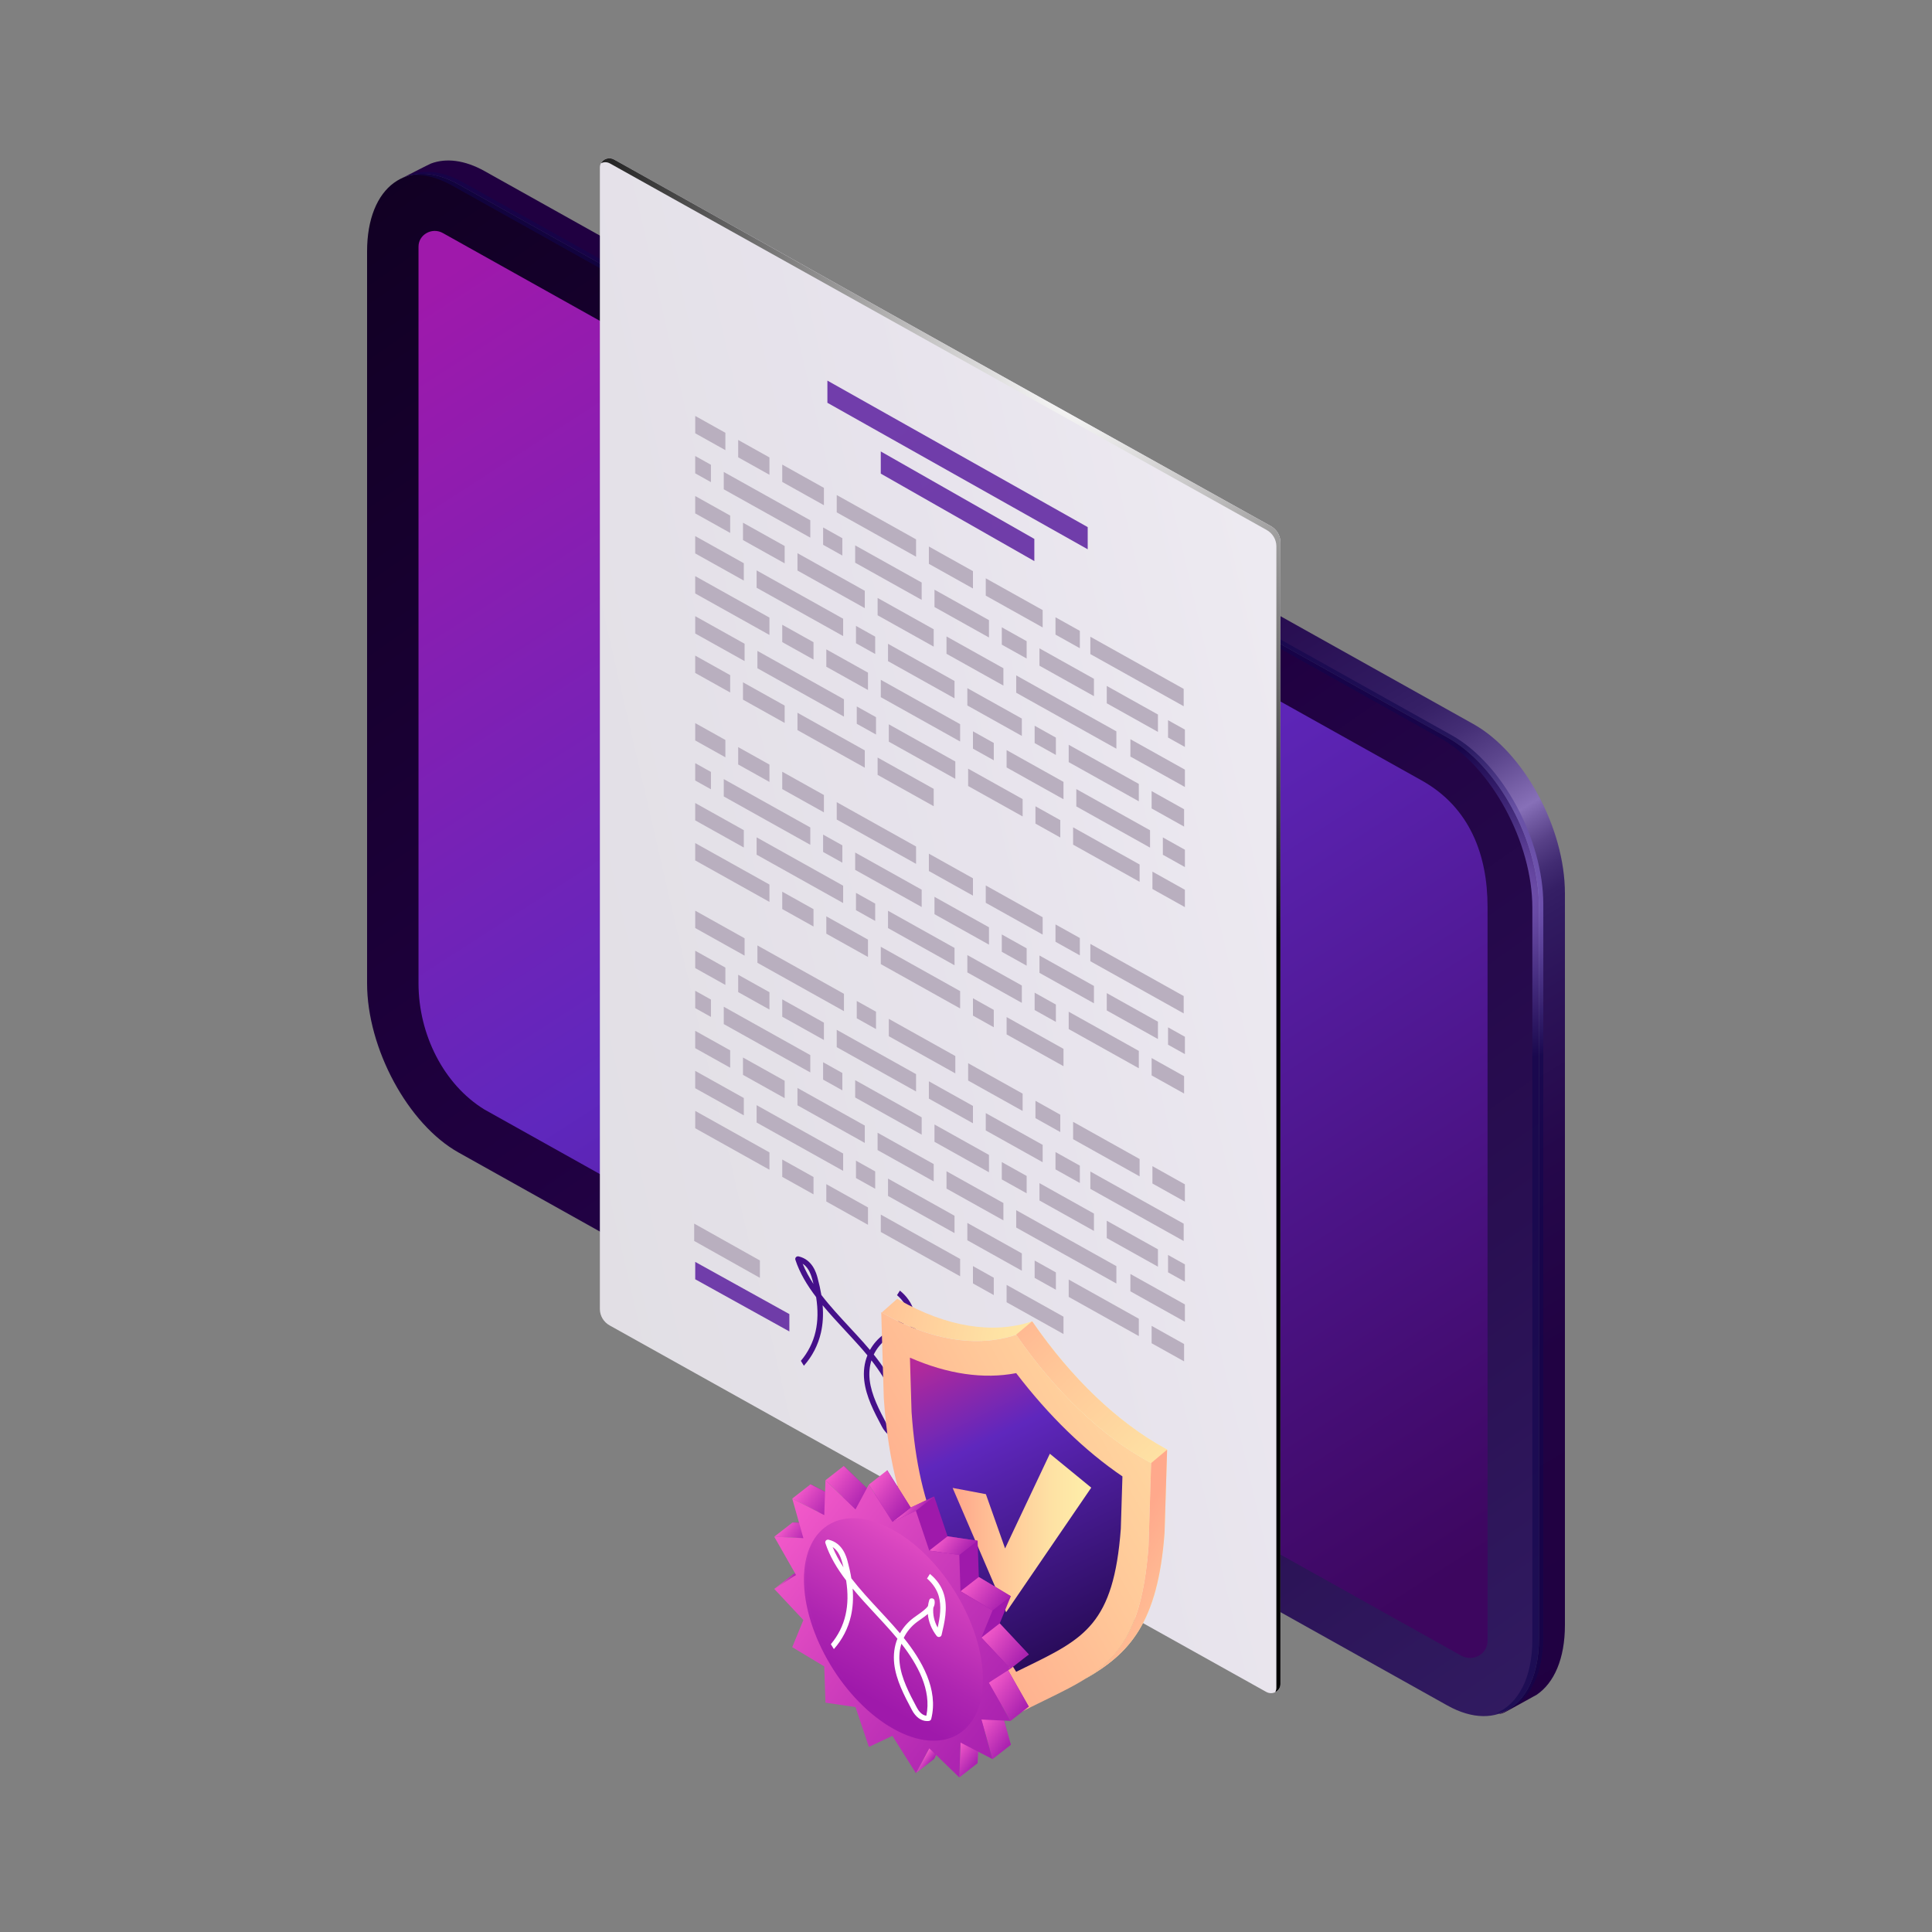 <svg width="100" height="100" viewBox="0 0 100 100" fill="none" xmlns="http://www.w3.org/2000/svg">
<rect x="0" y="0" width="100" height="100" fill="#808080" stroke="none"/>
<path d="M74.917 88.276L23.738 59.656C21.121 58.194 19 54.271 19 50.895V13.013C19 9.637 21.121 8.085 23.738 9.547L74.917 38.167C77.534 39.629 79.655 43.551 79.655 46.928V84.809C79.655 88.186 77.534 89.738 74.917 88.276Z" fill="url(#paint0_linear)"/>
<path d="M75.529 85.639L25.07 57.426C22.964 56.131 21.662 53.543 21.662 50.895V12.765C21.662 12.137 22.367 11.748 22.927 12.065C22.992 12.102 23.044 12.131 23.075 12.148L73.587 40.397C76.094 41.796 76.995 44.281 76.995 46.929V84.939C76.995 85.612 76.243 86.034 75.639 85.7C75.591 85.674 75.554 85.653 75.529 85.639Z" fill="url(#paint1_linear)"/>
<path d="M76.262 37.477L25.083 8.857C24.047 8.279 23.09 8.172 22.311 8.463C22.211 8.5 20.89 9.179 20.797 9.229C20.795 9.231 20.793 9.232 20.793 9.232C21.6 8.853 22.624 8.924 23.74 9.548L74.92 38.168C77.536 39.63 79.657 43.553 79.657 46.929V84.81C79.657 86.917 78.831 88.314 77.574 88.71C77.676 88.716 77.804 88.677 77.989 88.574C78.049 88.54 79.482 87.757 79.54 87.719C80.44 87.109 81 85.855 81 84.12V46.238C81 42.862 78.879 38.939 76.262 37.477Z" fill="url(#paint2_linear)"/>
<path opacity="0.6" d="M75.144 38.058L23.965 9.437C22.892 8.838 21.906 8.752 21.111 9.085C21.789 8.981 22.568 9.139 23.396 9.602L74.576 38.223C77.192 39.685 79.314 43.607 79.314 46.984V84.865C79.314 86.857 78.572 88.206 77.43 88.684C78.891 88.46 79.882 87.007 79.882 84.7V46.819C79.882 43.442 77.761 39.52 75.144 38.058Z" fill="url(#paint3_radial)"/>
<path d="M65.769 27.225L31.784 8.255C31.457 8.073 31.049 8.302 31.049 8.666V67.755C31.049 68.105 31.242 68.429 31.556 68.604L65.542 87.574C65.868 87.756 66.276 87.528 66.276 87.163V28.075C66.276 27.724 66.083 27.4 65.769 27.225Z" fill="url(#paint4_linear)"/>
<path d="M65.769 27.226L31.783 8.256C31.528 8.114 31.226 8.223 31.105 8.451C31.244 8.381 31.417 8.373 31.572 8.46L65.558 27.429C65.872 27.604 66.065 27.928 66.065 28.279V87.367C66.065 87.447 66.043 87.519 66.008 87.583C66.162 87.506 66.275 87.355 66.275 87.163V28.075C66.275 27.724 66.082 27.401 65.769 27.226Z" fill="url(#paint5_radial)"/>
<path d="M48.079 29.185L50.36 30.46V29.562L48.079 28.288V29.185ZM53.968 31.578L51.023 29.933V30.83L53.968 32.476V31.578ZM52.599 35.856L57.783 38.753V37.855L52.599 34.958V35.856ZM53.802 33.558V34.456L56.622 36.032V35.134L53.802 33.558ZM59.935 36.984L57.286 35.504V36.402L59.935 37.883V36.984ZM39.826 31.966L35.984 29.82V30.718L39.826 32.864V31.966ZM37.794 26.686L35.984 25.674V26.573L37.794 27.584V26.686ZM38.499 29.152L35.984 27.747V28.645L38.499 30.05V29.152ZM36.798 24.057L35.984 23.602V24.5L36.798 24.955V24.057ZM37.545 22.401L35.985 21.529V22.427L37.545 23.299V22.401ZM55.892 32.653L54.632 31.949V32.847L55.892 33.551V32.653ZM40.489 24.945L42.646 26.15V25.252L40.489 24.047V24.945ZM42.605 28.199L43.6 28.755V27.857L42.605 27.301V28.199ZM43.309 26.52L47.415 28.815V27.917L43.309 25.623V26.52ZM40.614 28.261L38.457 27.056V27.954L40.614 29.159V28.261ZM44.263 29.126L47.705 31.049V30.151L44.263 28.228V29.126ZM42.107 33.24L40.489 32.337V33.235L42.107 34.139V33.24ZM43.641 32.025L39.162 29.523V30.421L43.641 32.923V32.025ZM45.59 36.085L49.696 38.38V37.482L45.59 35.187V36.085ZM55.316 39.447L58.945 41.475V40.576L55.316 38.549V39.447ZM55.71 41.74L59.526 43.872V42.974L55.71 40.842V41.74ZM45.425 31.847L48.328 33.469V32.571L45.425 30.949V31.847ZM50.07 36.515L52.89 38.091V37.193L50.07 35.618V36.515ZM45.964 34.221L49.406 36.145V35.247L45.964 33.323V34.221ZM48.369 31.42L51.189 32.996V32.098L48.369 30.522V31.42ZM50.36 37.852V38.75L51.438 39.352V38.455L50.36 37.852ZM38.208 22.772V23.67L39.826 24.574V23.676L38.208 22.772ZM44.761 30.579L41.277 28.632V29.53L44.761 31.477V30.579ZM52.102 39.723L55.046 41.369V40.47L52.102 38.825V39.723ZM53.139 33.187L51.853 32.469V33.367L53.139 34.085V33.187ZM53.553 37.564V38.462L54.652 39.076V38.178L53.553 37.564ZM45.3 32.952L44.305 32.396V33.294L45.3 33.85V32.952ZM48.991 33.84L51.936 35.486V34.588L48.991 32.942V33.84ZM60.458 37.277V38.175L61.33 38.662V37.764L60.458 37.277ZM58.509 39.159L61.33 40.734V39.836L58.509 38.261V39.159ZM60.189 44.242L61.33 44.88V43.982L60.189 43.344V44.242ZM61.288 41.886L59.608 40.947V41.845L61.288 42.784V41.886ZM61.267 35.656L56.436 32.957V33.855L61.267 36.554V35.656ZM37.462 25.326L41.941 27.828V26.93L37.462 24.428V25.326ZM42.77 34.509L44.927 35.714V34.816L42.77 33.611V34.509ZM55.316 53.264L58.945 55.292V54.394L55.316 52.366V53.264ZM55.046 54.288L52.102 52.643V53.541L55.046 55.186V54.288ZM50.111 40.684L52.931 42.259V41.361L50.111 39.786V40.684ZM43.309 42.419L47.415 44.713V43.815L43.309 41.52V42.419ZM53.802 50.354L56.622 51.93V51.032L53.802 49.456V50.354ZM51.023 46.729L53.968 48.374V47.476L51.023 45.831V46.729ZM45.425 40.107L48.328 41.729V40.831L45.425 39.209V40.107ZM45.964 48.038L49.406 49.962V49.064L45.964 47.141V48.038ZM48.079 45.084L50.36 46.358V45.46L48.079 44.186V45.084ZM47.706 46.05L44.264 44.126V45.024L47.706 46.947V46.05ZM51.853 49.265L53.139 49.983V49.085L51.853 48.367V49.265ZM53.553 52.279L54.652 52.893V51.995L53.553 51.381V52.279ZM39.204 34.589L43.683 37.092V36.194L39.204 33.691V34.589ZM58.986 44.745L55.544 42.822V43.719L58.986 45.643V44.745ZM51.438 53.17V52.272L50.36 51.669V52.568L51.438 53.17ZM43.6 43.755L42.604 43.199V44.097L43.6 44.653V43.755ZM45.342 37.121L44.346 36.565V37.463L45.342 38.019V37.121ZM54.632 48.745L55.892 49.449V48.551L54.632 47.847V48.745ZM42.646 41.15L40.489 39.945V40.843L42.646 42.048V41.15ZM49.447 39.415L46.005 37.491V38.389L49.447 40.313V39.415ZM49.696 51.299L45.59 49.004V49.902L49.696 52.197V51.299ZM51.189 47.996L48.369 46.42V47.318L51.189 48.894V47.996ZM52.89 51.01L50.07 49.434V50.332L52.89 51.908V51.01ZM45.3 46.77L44.305 46.214V47.111L45.3 47.668V46.77ZM41.277 37.79L44.761 39.736V38.839L41.277 36.892V37.79ZM42.77 48.327L44.927 49.532V48.634L42.77 47.429V48.327ZM54.88 42.451L53.595 41.732V42.63L54.88 43.349V42.451ZM37.545 38.3L35.985 37.428V38.325L37.545 39.197V38.3ZM37.794 34.945L35.984 33.934V34.832L37.794 35.843V34.945ZM36.798 39.955L35.984 39.5V40.399L36.798 40.853V39.955ZM38.208 39.569L39.826 40.472V39.574L38.208 38.67V39.569ZM38.499 42.969L35.984 41.564V42.462L38.499 43.867V42.969ZM59.608 55.663L61.288 56.601V55.703L59.608 54.765V55.663ZM57.286 52.3L59.935 53.781V52.883L57.286 51.403V52.3ZM61.267 51.555L56.436 48.855V49.753L61.267 52.453V51.555ZM38.54 33.32L35.985 31.892V32.79L38.54 34.218V33.32ZM60.458 54.074L61.33 54.56V53.662L60.458 53.175V54.074ZM40.614 36.521L38.457 35.316V36.214L40.614 37.419V36.521ZM59.65 46.014L61.329 46.952V46.054L59.65 45.116V46.014ZM42.107 47.058L40.489 46.154V47.052L42.107 47.956V47.058ZM37.462 41.224L41.941 43.727V42.828L37.462 40.326V41.224ZM43.641 45.843L39.162 43.34V44.238L43.641 46.741V45.843ZM39.826 45.783L35.984 43.637V44.535L39.826 46.682V45.783ZM36.798 51.737L35.984 51.282V52.18L36.798 52.635V51.737ZM42.77 62.19L44.927 63.395V62.497L42.77 61.292V62.19ZM35.985 58.398L39.826 60.545V59.647L35.985 57.5V58.398ZM38.499 56.833L35.984 55.428V56.326L38.499 57.73V56.833ZM44.305 60.975L45.3 61.531V60.632L44.305 60.076V60.975ZM37.794 54.366L35.984 53.355V54.253L37.794 55.264V54.366ZM40.489 60.915L42.107 61.819V60.921L40.489 60.017V60.915ZM59.608 69.526L61.288 70.464V69.566L59.608 68.627V69.526ZM35.931 64.231L39.331 66.14V65.241L35.931 63.333V64.231ZM60.458 65.856L61.33 66.342V65.444L60.458 64.957V65.856ZM55.316 67.127L58.945 69.155V68.257L55.316 66.229V67.127ZM54.652 66.757V65.859L53.553 65.245V66.143L54.652 66.757ZM59.65 61.258L61.329 62.197V61.299L59.65 60.36V61.258ZM57.783 65.535L52.599 62.639V63.537L57.783 66.434V65.535ZM52.102 67.404L55.046 69.049V68.151L52.102 66.506V67.404ZM42.646 52.932L40.489 51.727V52.625L42.646 53.83V52.932ZM50.36 66.431L51.438 67.033V66.135L50.36 65.533V66.431ZM47.415 55.597L43.309 53.303V54.201L47.415 56.495V55.597ZM45.59 63.766L49.696 66.06V65.162L45.59 62.867V63.766ZM52.89 64.874L50.07 63.298V64.196L52.89 65.772V64.874ZM48.328 60.252L45.424 58.63V59.528L48.328 61.15V60.252ZM43.6 55.538L42.604 54.981V55.88L43.6 56.436V55.538ZM58.509 66.839L61.33 68.415V67.517L58.509 65.941V66.839ZM50.36 57.242L48.079 55.968V56.865L50.36 58.14V57.242ZM49.447 54.66L46.005 52.736V53.634L49.447 55.558V54.66ZM47.706 57.832L44.264 55.908V56.806L47.706 58.73V57.832ZM54.632 60.527L55.892 61.231V60.333L54.632 59.629V60.527ZM44.761 58.259L41.277 56.312V57.21L44.761 59.157V58.259ZM58.986 59.99L55.544 58.066V58.964L58.986 60.888V59.99ZM38.208 51.35L39.826 52.254V51.356L38.208 50.453V51.35ZM43.641 59.706L39.162 57.203V58.101L43.641 60.604V59.706ZM39.204 49.834L43.683 52.337V51.439L39.204 48.936V49.834ZM56.622 62.814L53.802 61.238V62.136L56.622 63.712V62.814ZM37.462 53.006L41.941 55.509V54.611L37.462 52.108V53.006ZM40.614 55.941L38.457 54.736V55.635L40.614 56.84V55.941ZM37.545 50.082L35.985 49.21V50.108L37.545 50.98V50.082ZM59.935 64.665L57.286 63.185V64.082L59.935 65.563V64.665ZM61.267 63.337L56.436 60.637V61.535L61.267 64.235V63.337ZM45.342 52.365L44.346 51.809V52.707L45.342 53.264V52.365ZM38.54 48.565L35.985 47.137V48.035L38.54 49.463V48.565ZM53.968 59.258L51.023 57.613V58.511L53.968 60.156V59.258ZM54.88 58.594V57.696L53.595 56.977V57.875L54.88 58.594ZM53.139 60.867L51.853 60.149V61.047L53.139 61.765V60.867ZM52.931 56.606L50.111 55.031V55.929L52.931 57.504V56.606ZM51.189 59.778L48.369 58.203V59.1L51.189 60.676V59.778ZM51.936 62.268L48.991 60.623V61.521L51.936 63.166V62.268ZM45.964 61.902L49.406 63.825V62.927L45.964 61.003V61.902Z" fill="#B9AFBF"/>
<path d="M47.309 67.87C47.189 67.448 46.927 67.082 46.579 66.802L46.429 67.037C46.75 67.31 46.951 67.649 47.035 67.943C47.187 68.478 47.102 69.032 46.98 69.577C46.8 69.252 46.722 68.896 46.755 68.548C46.817 68.435 46.844 68.313 46.819 68.176C46.807 68.113 46.751 68.066 46.685 68.063C46.606 68.056 46.56 68.102 46.542 68.163C46.513 68.261 46.492 68.36 46.479 68.46C46.374 68.62 46.156 68.773 45.943 68.922C45.872 68.972 45.801 69.022 45.736 69.071C45.437 69.294 45.2 69.567 45.029 69.874C44.913 69.736 44.798 69.604 44.687 69.479C44.454 69.218 44.213 68.958 43.972 68.698C43.468 68.154 42.955 67.602 42.514 67.028C42.467 66.747 42.401 66.451 42.317 66.14C42.254 65.906 42.061 65.198 41.337 65.031C41.289 65.019 41.235 65.034 41.2 65.071C41.165 65.107 41.153 65.159 41.169 65.206C41.392 65.89 41.779 66.528 42.243 67.138C42.346 67.8 42.335 68.378 42.215 68.913C42.088 69.479 41.824 69.996 41.453 70.437L41.609 70.691C42.044 70.201 42.348 69.615 42.493 68.972C42.592 68.533 42.621 68.069 42.58 67.561C42.954 68.012 43.36 68.45 43.761 68.882C44.001 69.141 44.241 69.399 44.472 69.659C44.61 69.813 44.754 69.979 44.897 70.153C44.738 70.55 44.68 70.992 44.733 71.454C44.828 72.295 45.244 73.08 45.646 73.84C45.843 74.211 46.126 74.417 46.434 74.417C46.466 74.417 46.497 74.415 46.529 74.41C46.587 74.403 46.634 74.362 46.648 74.307C47.035 72.769 46.148 71.262 45.226 70.112C45.38 69.793 45.611 69.513 45.91 69.288C45.974 69.241 46.042 69.193 46.11 69.145C46.232 69.06 46.358 68.971 46.471 68.875C46.506 69.273 46.662 69.666 46.931 70.011C46.964 70.053 47.019 70.072 47.074 70.063C47.128 70.052 47.17 70.011 47.183 69.959C47.336 69.311 47.511 68.577 47.309 67.87ZM41.545 65.411C41.774 65.556 41.934 65.817 42.041 66.209C42.064 66.294 42.086 66.376 42.106 66.458C41.882 66.118 41.69 65.77 41.545 65.411ZM46.394 74.139C46.149 74.115 45.981 73.87 45.899 73.714C45.508 72.976 45.104 72.214 45.014 71.424C44.974 71.068 45.006 70.727 45.105 70.413C45.928 71.468 46.678 72.802 46.394 74.139Z" fill="#45108A"/>
<path opacity="0.8" d="M40.857 68.017L35.985 65.316V66.215L40.857 68.915V68.017Z" fill="url(#paint6_linear)"/>
<path opacity="0.8" d="M56.299 27.283L42.826 19.7V20.848L56.299 28.431V27.283Z" fill="url(#paint7_linear)"/>
<path opacity="0.8" d="M53.537 27.894L45.589 23.367V24.515L53.537 29.042V27.894Z" fill="url(#paint8_linear)"/>
<path d="M59.49 75.675C57.031 74.329 54.627 72.032 52.612 69.106L52.585 69.09C50.569 69.765 48.165 69.375 45.706 67.973L45.612 67.92L45.745 72.367C46.212 79.26 48.641 82.26 52.551 88.668L52.646 88.721C56.556 86.682 58.985 86.397 59.451 80.025L59.584 75.727L59.49 75.675Z" fill="url(#paint9_linear)"/>
<path d="M60.317 74.981C57.858 73.635 55.453 71.338 53.439 68.412L53.412 68.397C51.397 69.071 48.992 68.681 46.533 67.279L46.439 67.226L45.639 67.935L45.706 67.973C48.165 69.375 50.57 69.765 52.584 69.09L52.612 69.105C54.627 72.032 57.031 74.329 59.49 75.675L59.584 75.726L59.451 80.025C59.146 84.183 58.005 85.749 56.163 86.902C58.465 85.586 59.935 84.005 60.278 79.331L60.411 75.033L60.317 74.981Z" fill="url(#paint10_linear)"/>
<path d="M60.411 75.033L60.317 74.981C57.858 73.635 55.454 71.338 53.439 68.412L53.412 68.397L52.585 69.09L52.612 69.105C54.627 72.032 57.031 74.329 59.49 75.675L59.584 75.726L60.411 75.033Z" fill="url(#paint11_linear)"/>
<path d="M59.583 75.726L59.45 80.025C59.146 84.183 58.005 85.749 56.162 86.902C58.464 85.586 59.935 84.005 60.277 79.331L60.41 75.033L59.583 75.726Z" fill="url(#paint12_linear)"/>
<path d="M52.112 85.751C49.077 80.878 47.55 78.427 47.182 73.08L47.098 70.272C49.047 71.125 50.914 71.397 52.597 71.073C54.28 73.277 56.148 75.093 58.097 76.418L58.013 79.132C57.645 84.068 56.118 84.814 53.083 86.294C52.924 86.372 52.762 86.451 52.597 86.532C52.432 86.267 52.27 86.006 52.112 85.751Z" fill="url(#paint13_linear)"/>
<path d="M49.308 77.014L52.076 83.449L56.483 77.001L54.34 75.246L52.023 80.147L51.029 77.338L49.308 77.014Z" fill="url(#paint14_linear)"/>
<path d="M47.138 78.031L48.354 77.459L49.046 79.519L50.601 79.749L50.664 81.624L52.321 82.62L51.745 84.025L53.252 85.636L52.125 86.356L53.252 88.337L51.745 88.264L52.321 90.313L50.664 89.457L50.601 91.262L49.046 89.753L48.354 91.04L47.138 89.109L45.922 89.68L45.229 87.621L43.674 87.391L43.611 85.516L41.954 84.52L42.53 83.115L41.023 81.504L42.151 80.783L41.023 78.803L42.53 78.876L41.954 76.827L43.611 77.683L43.674 75.878L45.229 77.386L45.922 76.1L47.138 78.031Z" fill="url(#paint15_linear)"/>
<path d="M51.374 91.051L52.321 90.312L51.745 88.264L50.798 89.002L51.374 91.051Z" fill="url(#paint16_linear)"/>
<path d="M53.25 88.337L52.303 89.076L51.176 87.095L52.123 86.357L53.25 88.337Z" fill="url(#paint17_linear)"/>
<path d="M53.252 85.636L52.305 86.374L50.798 84.763L51.745 84.025L53.252 85.636Z" fill="url(#paint18_linear)"/>
<path d="M51.374 83.358L52.321 82.62L50.664 81.624L49.717 82.362L51.374 83.358Z" fill="url(#paint19_linear)"/>
<path d="M49.653 80.487L50.6 79.749L49.045 79.519L48.098 80.258L49.653 80.487Z" fill="url(#paint20_linear)"/>
<path d="M48.354 77.459L47.407 78.197L46.19 78.769L47.138 78.031L48.354 77.459Z" fill="url(#paint21_linear)"/>
<path d="M44.975 76.839L45.922 76.1L47.138 78.031L46.191 78.77L44.975 76.839Z" fill="url(#paint22_linear)"/>
<path d="M43.674 75.878L42.727 76.616L44.282 78.125L45.229 77.386L43.674 75.878Z" fill="url(#paint23_linear)"/>
<path d="M41.953 76.827L41.006 77.566L42.663 78.421L43.61 77.683L41.953 76.827Z" fill="url(#paint24_linear)"/>
<path d="M41.022 78.803L40.075 79.541L41.582 79.614L42.529 78.876L41.022 78.803Z" fill="url(#paint25_linear)"/>
<path d="M41.022 81.504L40.075 82.243L41.202 81.522L41.022 81.504Z" fill="url(#paint26_linear)"/>
<path d="M49.652 92L50.599 91.261L50.663 89.457L49.715 90.195L49.652 92Z" fill="url(#paint27_linear)"/>
<path d="M48.353 91.04L47.406 91.778L48.099 90.492L48.777 90.15L48.353 91.04Z" fill="url(#paint28_linear)"/>
<path d="M46.189 78.769L47.406 78.197L48.098 80.258L49.653 80.487L49.716 82.362L51.373 83.358L50.797 84.763L52.304 86.374L51.177 87.095L52.304 89.075L50.797 89.002L51.373 91.051L49.716 90.195L49.653 92L48.098 90.492L47.406 91.778L46.189 89.847L44.973 90.419L44.281 88.359L42.726 88.129L42.663 86.254L41.006 85.258L41.582 83.853L40.075 82.242L41.202 81.521L40.075 79.541L41.582 79.614L41.006 77.566L42.663 78.421L42.726 76.616L44.281 78.125L44.973 76.838L46.189 78.769Z" fill="url(#paint29_linear)"/>
<path d="M50.875 86.928C50.875 89.768 48.802 90.912 46.245 89.483C43.688 88.054 41.614 84.593 41.614 81.753C41.614 78.913 43.688 77.769 46.245 79.198C48.802 80.627 50.875 84.088 50.875 86.928Z" fill="url(#paint30_linear)"/>
<path opacity="0.2" d="M46.35 89.304C43.793 87.875 41.719 84.415 41.719 81.575C41.719 80.773 41.89 80.111 42.185 79.6C41.822 80.13 41.614 80.857 41.614 81.753C41.614 84.593 43.687 88.054 46.245 89.483C48.08 90.508 49.66 90.203 50.41 88.903C49.622 90.054 48.1 90.282 46.35 89.304Z" fill="url(#paint31_linear)"/>
<path d="M48.862 82.535C48.742 82.114 48.48 81.747 48.132 81.467L47.982 81.703C48.303 81.976 48.504 82.314 48.588 82.609C48.74 83.144 48.655 83.698 48.533 84.243C48.353 83.918 48.275 83.562 48.309 83.214C48.37 83.101 48.397 82.978 48.372 82.841C48.36 82.779 48.304 82.732 48.239 82.729C48.159 82.721 48.113 82.767 48.095 82.829C48.066 82.927 48.045 83.026 48.032 83.126C47.927 83.285 47.709 83.438 47.496 83.588C47.425 83.638 47.354 83.687 47.289 83.736C46.99 83.96 46.753 84.232 46.582 84.539C46.467 84.402 46.351 84.27 46.24 84.145C46.007 83.883 45.766 83.623 45.525 83.363C45.021 82.82 44.508 82.267 44.066 81.693C44.02 81.412 43.954 81.117 43.87 80.805C43.806 80.572 43.614 79.864 42.89 79.696C42.842 79.685 42.788 79.7 42.753 79.736C42.718 79.773 42.706 79.824 42.722 79.872C42.944 80.555 43.331 81.193 43.796 81.803C43.898 82.465 43.888 83.043 43.767 83.579C43.64 84.145 43.377 84.662 43.005 85.103L43.162 85.357C43.597 84.866 43.901 84.28 44.046 83.637C44.145 83.198 44.174 82.735 44.133 82.226C44.507 82.677 44.913 83.115 45.313 83.547C45.554 83.806 45.793 84.064 46.025 84.324C46.163 84.479 46.306 84.644 46.45 84.819C46.291 85.215 46.233 85.657 46.285 86.12C46.381 86.96 46.797 87.746 47.199 88.505C47.395 88.877 47.679 89.082 47.987 89.082C48.019 89.082 48.05 89.08 48.082 89.076C48.14 89.068 48.187 89.027 48.2 88.972C48.587 87.435 47.7 85.927 46.778 84.777C46.933 84.459 47.163 84.178 47.463 83.954C47.527 83.906 47.594 83.859 47.663 83.811C47.785 83.726 47.911 83.637 48.024 83.541C48.059 83.939 48.215 84.332 48.483 84.677C48.517 84.719 48.572 84.738 48.627 84.728C48.681 84.717 48.723 84.677 48.736 84.625C48.889 83.977 49.064 83.242 48.862 82.535ZM43.098 80.077C43.327 80.222 43.487 80.483 43.594 80.874C43.617 80.959 43.639 81.042 43.659 81.124C43.435 80.784 43.243 80.436 43.098 80.077ZM47.947 88.805C47.702 88.781 47.534 88.535 47.452 88.379C47.061 87.642 46.657 86.879 46.567 86.089C46.526 85.734 46.559 85.392 46.658 85.079C47.48 86.134 48.23 87.468 47.947 88.805Z" fill="white"/>
<defs>
<linearGradient id="paint0_linear" x1="78.97" y1="88.608" x2="18.335" y2="1.913" gradientUnits="userSpaceOnUse">
<stop stop-color="#311B61"/>
<stop offset="0.203" stop-color="#290F52"/>
<stop offset="0.495" stop-color="#200041"/>
<stop offset="1" stop-color="#0F001F"/>
</linearGradient>
<linearGradient id="paint1_linear" x1="24.206" y1="12.245" x2="75.672" y2="92.21" gradientUnits="userSpaceOnUse">
<stop offset="0.01" stop-color="#9F19AB"/>
<stop offset="0.429" stop-color="#5F27BD"/>
<stop offset="0.904" stop-color="#3D065F"/>
</linearGradient>
<linearGradient id="paint2_linear" x1="92.428" y1="90.451" x2="44.891" y2="11.966" gradientUnits="userSpaceOnUse">
<stop offset="0.056" stop-color="#200041"/>
<stop offset="0.258" stop-color="#210243"/>
<stop offset="0.357" stop-color="#25084B"/>
<stop offset="0.434" stop-color="#2C1358"/>
<stop offset="0.47" stop-color="#311B61"/>
<stop offset="0.482" stop-color="#351F65"/>
<stop offset="0.495" stop-color="#422C73"/>
<stop offset="0.509" stop-color="#584188"/>
<stop offset="0.523" stop-color="#765FA7"/>
<stop offset="0.53" stop-color="#8770B8"/>
<stop offset="0.537" stop-color="#7E67AE"/>
<stop offset="0.562" stop-color="#5C468D"/>
<stop offset="0.586" stop-color="#442E75"/>
<stop offset="0.608" stop-color="#362066"/>
<stop offset="0.626" stop-color="#311B61"/>
<stop offset="0.672" stop-color="#2A1155"/>
<stop offset="0.749" stop-color="#230446"/>
<stop offset="0.813" stop-color="#200041"/>
<stop offset="1" stop-color="#200041"/>
</linearGradient>
<radialGradient id="paint3_radial" cx="0" cy="0" r="1" gradientUnits="userSpaceOnUse" gradientTransform="translate(78.285 46.553) scale(8.485 8.212)">
<stop stop-color="#AF8AFC"/>
<stop offset="1" stop-color="#10054D"/>
</radialGradient>
<linearGradient id="paint4_linear" x1="-19.168" y1="62.63" x2="119.055" y2="30.614" gradientUnits="userSpaceOnUse">
<stop offset="0.051" stop-color="#D9D9D9"/>
<stop offset="0.51" stop-color="#E7E3EC"/>
<stop offset="1" stop-color="white"/>
</linearGradient>
<radialGradient id="paint5_radial" cx="0" cy="0" r="1" gradientUnits="userSpaceOnUse" gradientTransform="translate(55.951 19.778) scale(31.556 30.54)">
<stop stop-color="white"/>
<stop offset="0.277" stop-color="#C2C1C1"/>
<stop offset="1"/>
</radialGradient>
<linearGradient id="paint6_linear" x1="60.174" y1="93.19" x2="-5.155" y2="9.584" gradientUnits="userSpaceOnUse">
<stop offset="0.096" stop-color="#45108A"/>
<stop offset="1" stop-color="#7C1DC9"/>
</linearGradient>
<linearGradient id="paint7_linear" x1="106.134" y1="91.876" x2="-63.764" y2="-125.555" gradientUnits="userSpaceOnUse">
<stop offset="0.096" stop-color="#45108A"/>
<stop offset="1" stop-color="#7C1DC9"/>
</linearGradient>
<linearGradient id="paint8_linear" x1="84.478" y1="68.057" x2="-20.382" y2="-66.141" gradientUnits="userSpaceOnUse">
<stop offset="0.096" stop-color="#45108A"/>
<stop offset="1" stop-color="#7C1DC9"/>
</linearGradient>
<linearGradient id="paint9_linear" x1="44.41" y1="80.826" x2="69.516" y2="66.777" gradientUnits="userSpaceOnUse">
<stop offset="0.035" stop-color="#FFA98C"/>
<stop offset="0.352" stop-color="#FFC698"/>
<stop offset="0.72" stop-color="#FEE2A4"/>
<stop offset="0.934" stop-color="#FEECA8"/>
</linearGradient>
<linearGradient id="paint10_linear" x1="39.57" y1="75.066" x2="54.182" y2="77.714" gradientUnits="userSpaceOnUse">
<stop offset="0.035" stop-color="#FFA98C"/>
<stop offset="0.352" stop-color="#FFC698"/>
<stop offset="0.72" stop-color="#FEE2A4"/>
<stop offset="0.934" stop-color="#FEECA8"/>
</linearGradient>
<linearGradient id="paint11_linear" x1="49.853" y1="65.856" x2="63.284" y2="79.95" gradientUnits="userSpaceOnUse">
<stop offset="0.035" stop-color="#FFA98C"/>
<stop offset="0.352" stop-color="#FFC698"/>
<stop offset="0.72" stop-color="#FEE2A4"/>
<stop offset="0.934" stop-color="#FEECA8"/>
</linearGradient>
<linearGradient id="paint12_linear" x1="57.456" y1="80.511" x2="69.413" y2="87.529" gradientUnits="userSpaceOnUse">
<stop offset="0.035" stop-color="#FFA98C"/>
<stop offset="0.352" stop-color="#FFC698"/>
<stop offset="0.72" stop-color="#FEE2A4"/>
<stop offset="0.934" stop-color="#FEECA8"/>
</linearGradient>
<linearGradient id="paint13_linear" x1="56.673" y1="84.399" x2="49.45" y2="69.624" gradientUnits="userSpaceOnUse">
<stop stop-color="#2A0C5C"/>
<stop offset="0.687" stop-color="#5F27BD"/>
<stop offset="1" stop-color="#B4299A"/>
</linearGradient>
<linearGradient id="paint14_linear" x1="49.308" y1="79.348" x2="56.483" y2="79.348" gradientUnits="userSpaceOnUse">
<stop offset="0.035" stop-color="#FFA98C"/>
<stop offset="0.352" stop-color="#FFC698"/>
<stop offset="0.72" stop-color="#FEE2A4"/>
<stop offset="0.934" stop-color="#FEECA8"/>
</linearGradient>
<linearGradient id="paint15_linear" x1="48.624" y1="81.658" x2="40.882" y2="92.29" gradientUnits="userSpaceOnUse">
<stop offset="0.035" stop-color="#9F19AB"/>
<stop offset="0.244" stop-color="#AE25B1"/>
<stop offset="0.645" stop-color="#D744BF"/>
<stop offset="1" stop-color="#FF63CE"/>
</linearGradient>
<linearGradient id="paint16_linear" x1="52.759" y1="90.502" x2="50.567" y2="88.855" gradientUnits="userSpaceOnUse">
<stop offset="0.035" stop-color="#9F19AB"/>
<stop offset="0.244" stop-color="#AE25B1"/>
<stop offset="0.645" stop-color="#D744BF"/>
<stop offset="1" stop-color="#FF63CE"/>
</linearGradient>
<linearGradient id="paint17_linear" x1="53.651" y1="88.729" x2="51.023" y2="86.753" gradientUnits="userSpaceOnUse">
<stop offset="0.035" stop-color="#9F19AB"/>
<stop offset="0.244" stop-color="#AE25B1"/>
<stop offset="0.645" stop-color="#D744BF"/>
<stop offset="1" stop-color="#FF63CE"/>
</linearGradient>
<linearGradient id="paint18_linear" x1="53.512" y1="86.246" x2="50.794" y2="84.204" gradientUnits="userSpaceOnUse">
<stop offset="0.035" stop-color="#9F19AB"/>
<stop offset="0.244" stop-color="#AE25B1"/>
<stop offset="0.645" stop-color="#D744BF"/>
<stop offset="1" stop-color="#FF63CE"/>
</linearGradient>
<linearGradient id="paint19_linear" x1="52.356" y1="83.433" x2="49.912" y2="81.595" gradientUnits="userSpaceOnUse">
<stop offset="0.035" stop-color="#9F19AB"/>
<stop offset="0.244" stop-color="#AE25B1"/>
<stop offset="0.645" stop-color="#D744BF"/>
<stop offset="1" stop-color="#FF63CE"/>
</linearGradient>
<linearGradient id="paint20_linear" x1="50.362" y1="80.717" x2="48.51" y2="79.325" gradientUnits="userSpaceOnUse">
<stop offset="0.035" stop-color="#9F19AB"/>
<stop offset="0.244" stop-color="#AE25B1"/>
<stop offset="0.645" stop-color="#D744BF"/>
<stop offset="1" stop-color="#FF63CE"/>
</linearGradient>
<linearGradient id="paint21_linear" x1="47.836" y1="78.511" x2="46.806" y2="77.737" gradientUnits="userSpaceOnUse">
<stop offset="0.035" stop-color="#9F19AB"/>
<stop offset="0.244" stop-color="#AE25B1"/>
<stop offset="0.645" stop-color="#D744BF"/>
<stop offset="1" stop-color="#FF63CE"/>
</linearGradient>
<linearGradient id="paint22_linear" x1="47.52" y1="78.465" x2="44.845" y2="76.455" gradientUnits="userSpaceOnUse">
<stop offset="0.035" stop-color="#9F19AB"/>
<stop offset="0.244" stop-color="#AE25B1"/>
<stop offset="0.645" stop-color="#D744BF"/>
<stop offset="1" stop-color="#FF63CE"/>
</linearGradient>
<linearGradient id="paint23_linear" x1="45.451" y1="78.039" x2="42.759" y2="76.015" gradientUnits="userSpaceOnUse">
<stop offset="0.035" stop-color="#9F19AB"/>
<stop offset="0.244" stop-color="#AE25B1"/>
<stop offset="0.645" stop-color="#D744BF"/>
<stop offset="1" stop-color="#FF63CE"/>
</linearGradient>
<linearGradient id="paint24_linear" x1="43.596" y1="78.531" x2="41.243" y2="76.762" gradientUnits="userSpaceOnUse">
<stop offset="0.035" stop-color="#9F19AB"/>
<stop offset="0.244" stop-color="#AE25B1"/>
<stop offset="0.645" stop-color="#D744BF"/>
<stop offset="1" stop-color="#FF63CE"/>
</linearGradient>
<linearGradient id="paint25_linear" x1="42.236" y1="79.866" x2="40.529" y2="78.583" gradientUnits="userSpaceOnUse">
<stop offset="0.035" stop-color="#9F19AB"/>
<stop offset="0.244" stop-color="#AE25B1"/>
<stop offset="0.645" stop-color="#D744BF"/>
<stop offset="1" stop-color="#FF63CE"/>
</linearGradient>
<linearGradient id="paint26_linear" x1="40.919" y1="82.079" x2="40.407" y2="81.695" gradientUnits="userSpaceOnUse">
<stop offset="0.035" stop-color="#9F19AB"/>
<stop offset="0.244" stop-color="#AE25B1"/>
<stop offset="0.645" stop-color="#D744BF"/>
<stop offset="1" stop-color="#FF63CE"/>
</linearGradient>
<linearGradient id="paint27_linear" x1="50.964" y1="91.296" x2="49.49" y2="90.188" gradientUnits="userSpaceOnUse">
<stop offset="0.035" stop-color="#9F19AB"/>
<stop offset="0.244" stop-color="#AE25B1"/>
<stop offset="0.645" stop-color="#D744BF"/>
<stop offset="1" stop-color="#FF63CE"/>
</linearGradient>
<linearGradient id="paint28_linear" x1="48.401" y1="91.182" x2="47.818" y2="90.744" gradientUnits="userSpaceOnUse">
<stop offset="0.035" stop-color="#9F19AB"/>
<stop offset="0.244" stop-color="#AE25B1"/>
<stop offset="0.645" stop-color="#D744BF"/>
<stop offset="1" stop-color="#FF63CE"/>
</linearGradient>
<linearGradient id="paint29_linear" x1="55.994" y1="91.21" x2="38.076" y2="77.743" gradientUnits="userSpaceOnUse">
<stop offset="0.035" stop-color="#9F19AB"/>
<stop offset="0.244" stop-color="#AE25B1"/>
<stop offset="0.645" stop-color="#D744BF"/>
<stop offset="1" stop-color="#FF63CE"/>
</linearGradient>
<linearGradient id="paint30_linear" x1="44.121" y1="87.883" x2="49.998" y2="77.416" gradientUnits="userSpaceOnUse">
<stop offset="0.035" stop-color="#9F19AB"/>
<stop offset="0.244" stop-color="#AE25B1"/>
<stop offset="0.645" stop-color="#D744BF"/>
<stop offset="1" stop-color="#FF63CE"/>
</linearGradient>
<linearGradient id="paint31_linear" x1="44.071" y1="87.961" x2="48.416" y2="80.223" gradientUnits="userSpaceOnUse">
<stop offset="0.035" stop-color="#9F19AB"/>
<stop offset="0.244" stop-color="#AE25B1"/>
<stop offset="0.645" stop-color="#D744BF"/>
<stop offset="1" stop-color="#FF63CE"/>
</linearGradient>
</defs>
</svg>

